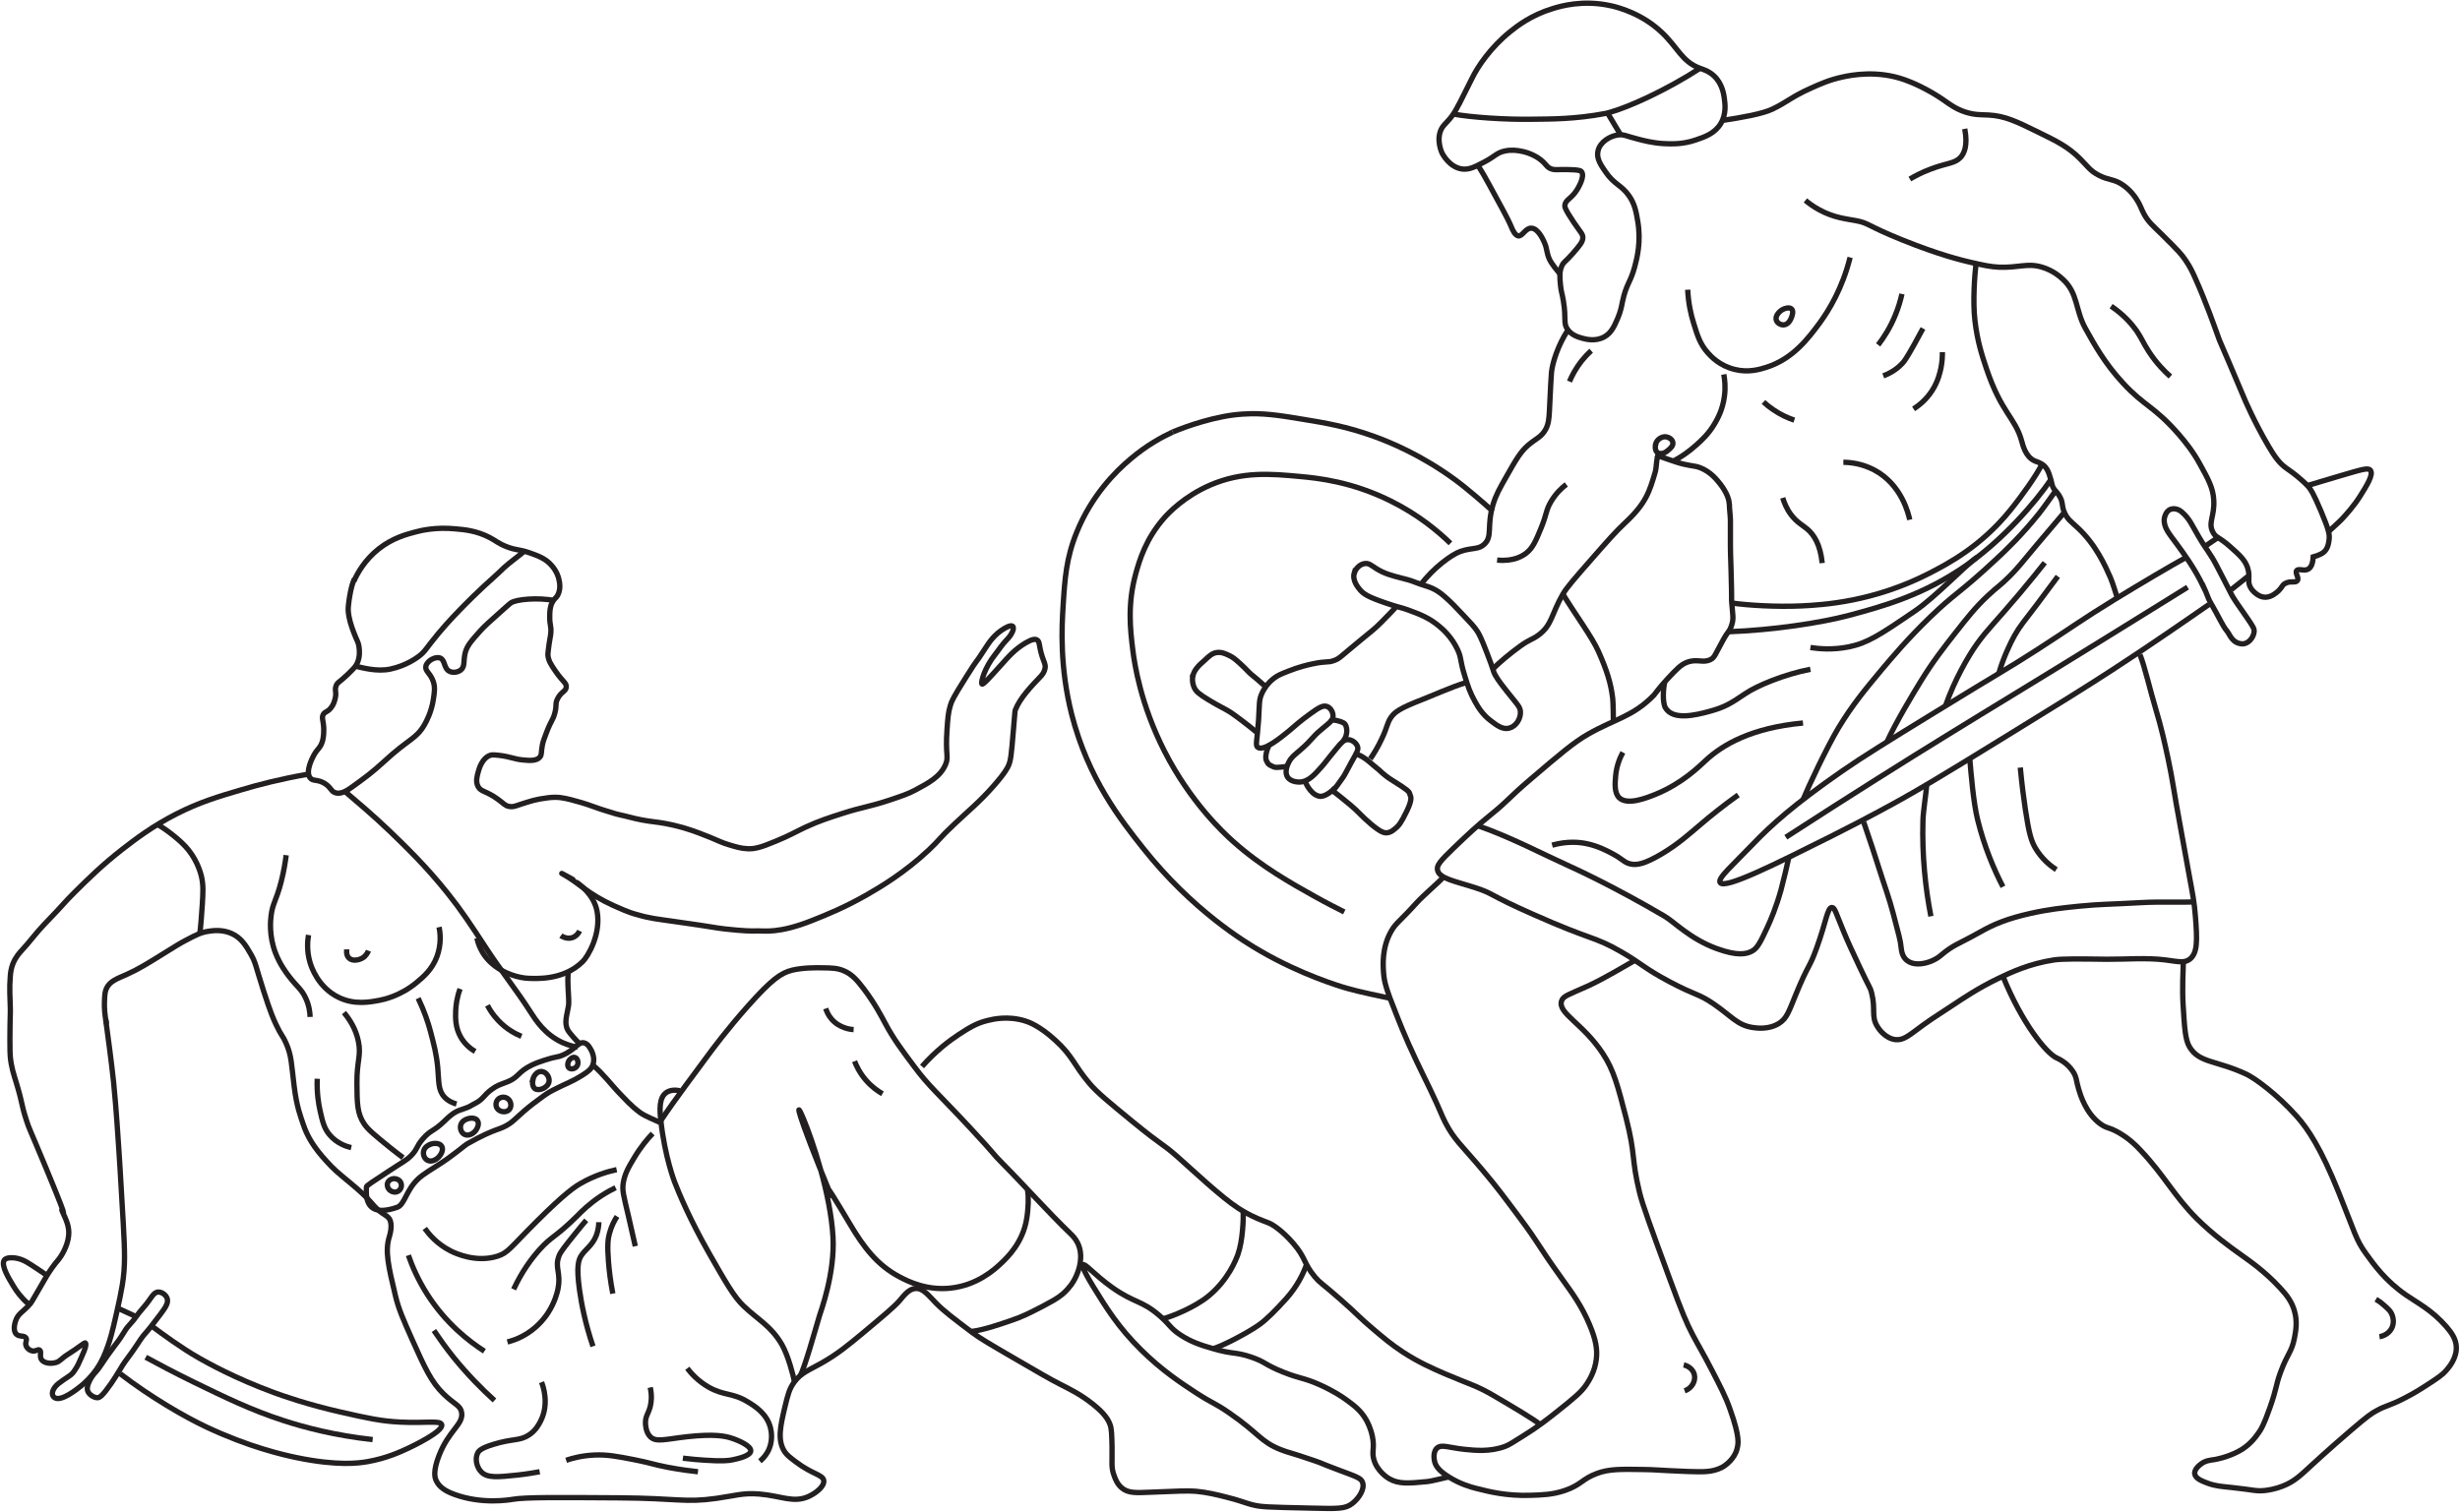 <svg width="231" height="142" viewBox="0 0 231 142" fill="none" xmlns="http://www.w3.org/2000/svg">
<g clip-path="url(#clip0_122_117)">
<path d="M33.293 54.387C32.933 54.956 32.672 56.924 32.697 57.32C32.746 58.124 32.995 58.805 33.206 59.374C33.516 60.215 33.653 60.277 33.715 60.797C33.752 61.082 33.827 61.713 33.516 62.344C33.367 62.653 33.119 62.888 32.635 63.359C31.865 64.101 31.679 64.076 31.554 64.435C31.393 64.881 31.641 65.004 31.455 65.685C31.393 65.908 31.306 66.23 31.045 66.526C30.735 66.898 30.536 66.823 30.362 67.096C30.176 67.418 30.362 67.64 30.399 68.383C30.399 68.618 30.424 69.15 30.263 69.67C30.077 70.264 29.828 70.301 29.481 70.92C29.394 71.08 28.649 72.417 29.108 73.048C29.394 73.432 29.816 73.147 30.536 73.617C31.095 73.989 31.082 74.323 31.48 74.459C32.026 74.644 32.647 74.224 33.107 73.889C34.336 72.999 34.944 72.553 36.025 71.563C38.446 69.323 39.067 69.459 39.887 68.024C40.048 67.739 40.508 66.885 40.694 65.697C40.793 65.029 40.868 64.584 40.694 64.039C40.433 63.235 39.899 63.049 39.986 62.591C40.086 62.072 40.88 61.626 41.34 61.812C41.824 62.01 41.65 62.789 42.221 63.062C42.557 63.222 43.004 63.148 43.277 62.925C43.687 62.591 43.488 62.084 43.687 61.304C43.861 60.636 44.283 60.166 45.14 59.213C45.475 58.842 45.959 58.396 46.94 57.53C47.549 56.986 47.859 56.701 47.996 56.614C48.493 56.293 50.467 56.095 52.156 56.416" stroke="#231F20" stroke-width="0.5" stroke-miterlimit="10"/>
<path d="M110.123 40.577C109.105 41.047 107.677 41.827 106.199 43.076C104.696 44.326 102.498 46.578 101.12 49.957C100.127 52.382 99.99 54.325 99.829 56.911C99.704 58.916 99.506 62.641 100.636 67.108C102.176 73.135 105.255 77.033 107.342 79.668C111.961 85.497 116.928 88.516 118.456 89.383C122.169 91.523 125.646 92.588 126.453 92.823C127.633 93.169 129.793 93.602 130.514 93.763" stroke="#231F20" stroke-width="0.5" stroke-miterlimit="10"/>
<path d="M110.123 40.577C111.39 40.045 114.196 39.042 116.692 38.894C118.58 38.77 119.995 38.993 122.243 39.364C124.441 39.723 126.44 40.057 129.011 40.985C130.551 41.542 133.444 42.73 136.598 45.032C137.753 45.873 139.529 47.42 140.175 48.026" stroke="#231F20" stroke-width="0.5" stroke-miterlimit="10"/>
<path d="M146.769 55.822C147.936 57.728 149.513 59.869 150.084 61.156C150.891 62.963 151.276 64.2 151.438 65.611C151.487 66.007 151.5 67.578 151.5 67.801" stroke="#231F20" stroke-width="0.5" stroke-miterlimit="10"/>
<path d="M136.201 51.033C135.034 49.895 133.171 48.336 130.576 47.049C126.912 45.23 123.721 44.908 122.106 44.759C119.312 44.499 116.655 44.264 113.637 45.564C111.166 46.64 109.726 48.2 109.366 48.596C107.59 50.588 106.994 52.654 106.658 53.855C105.864 56.738 106.124 59.077 106.385 61.144C106.534 62.319 107.093 66.155 109.366 70.598C111.799 75.35 114.879 78.221 115.798 79.037C118.443 81.401 121.237 82.96 123.522 84.235C124.627 84.853 125.571 85.324 126.229 85.658" stroke="#231F20" stroke-width="0.5" stroke-miterlimit="10"/>
<path d="M147.24 30.986C146.272 32.459 145.775 34.117 145.688 34.971C145.663 35.181 145.601 36.357 145.49 38.683C145.452 39.29 145.427 39.772 145.154 40.304C144.757 41.047 144.248 41.183 143.527 41.789C142.795 42.408 142.36 43.163 141.491 44.697C140.808 45.898 140.473 46.492 140.199 47.395C139.591 49.449 140.175 50.353 139.392 51.108C138.821 51.652 138.287 51.405 137.157 51.788C136.313 52.073 134.574 53.36 133.432 54.894" stroke="#231F20" stroke-width="0.5" stroke-miterlimit="10"/>
<path d="M131.122 56.961C130.899 57.245 130.141 58 129.694 58.458C129.11 59.052 128.8 59.275 127.657 60.215C125.82 61.725 125.782 61.861 125.286 62.035C124.615 62.282 124.69 62.047 123.187 62.369C122.777 62.455 121.945 62.653 120.952 63.049C120.294 63.309 119.958 63.445 119.598 63.73C118.965 64.225 118.642 64.806 118.518 65.079C118.195 65.747 118.282 66.106 118.182 67.64C118.046 69.633 117.847 70.029 118.12 70.202C118.704 70.598 120.38 69.187 121.039 68.655C121.486 68.271 122.094 67.715 123.137 66.972C123.858 66.452 124.267 66.217 124.627 66.366C124.975 66.502 125.199 66.935 125.174 67.306C125.137 67.715 124.814 67.9 124.156 68.457C123.038 69.385 123.398 69.323 122.057 70.487C121.511 70.957 121.262 71.13 121.039 71.563C120.927 71.773 120.579 72.479 120.902 72.986C121.225 73.481 121.982 73.456 122.057 73.456C122.864 73.419 123.423 72.788 124.093 72.033C124.429 71.662 124.516 71.489 125.522 70.276C125.956 69.744 126.192 69.484 126.54 69.472C126.937 69.459 127.372 69.769 127.484 70.152C127.558 70.4 127.471 70.585 126.875 71.637C126.391 72.504 126.329 72.701 126.13 72.986C125.745 73.543 125.422 74.001 125.137 74.285" stroke="#231F20" stroke-width="0.5" stroke-miterlimit="10"/>
<path d="M128.675 71.278C128.961 70.858 129.371 70.214 129.756 69.385C130.314 68.21 130.24 67.912 130.637 67.356C130.985 66.873 131.445 66.526 133.481 65.735C134.388 65.388 136.3 64.522 137.728 64.089" stroke="#231F20" stroke-width="0.5" stroke-miterlimit="10"/>
<path d="M140.187 62.851C140.684 62.294 141.913 61.292 142.77 60.673C143.652 60.042 143.912 60.067 144.459 59.659C145.75 58.718 145.676 57.679 146.756 55.81C147.129 55.166 147.911 54.276 149.463 52.506C150.978 50.773 151.748 49.907 152.58 49.128C154.592 47.259 154.89 46.145 155.424 44.363C155.573 43.856 155.523 42.965 155.734 42.817" stroke="#231F20" stroke-width="0.5" stroke-miterlimit="10"/>
<path d="M161.757 11.31C163.57 11.038 165.495 10.692 166.414 10.259C167.817 9.59 168.252 9.083 170.003 8.303C170.922 7.883 171.828 7.487 173.045 7.227C173.852 7.054 176.274 6.571 178.869 7.499C179.577 7.747 180.956 8.341 182.396 9.318C183.042 9.764 183.613 10.222 184.569 10.531C185.463 10.816 186.059 10.766 186.742 10.803C188.282 10.89 189.35 11.409 191.412 12.424C193.088 13.241 194.206 13.785 195.336 14.924C196.006 15.592 196.267 16.05 197.099 16.471C198.043 16.966 198.515 16.78 199.396 17.411C200.067 17.894 200.477 18.476 200.613 18.698C200.986 19.255 201.023 19.527 201.296 20.047C201.706 20.827 202.128 21.161 202.985 22.002C204.637 23.636 204.835 23.871 205.22 24.428C205.643 25.046 205.891 25.566 206.102 26.049C207.17 28.425 207.952 30.689 208.275 31.58C208.511 32.261 208.3 31.617 210.784 37.52C210.784 37.52 211.653 39.587 213.019 41.913C213.603 42.903 214.012 43.472 214.646 43.943C214.894 44.128 215.217 44.326 215.726 44.747C215.9 44.895 216.384 45.291 216.744 45.688C216.955 45.923 217.204 46.257 217.961 48.051C218.694 49.796 218.768 50.204 218.706 50.687C218.669 50.996 218.595 51.578 218.16 51.9C217.837 52.147 217.216 52.308 217.216 52.308C217.191 52.729 217.104 53.261 216.744 53.459C216.347 53.682 215.838 53.36 215.664 53.595C215.478 53.83 215.925 54.263 215.726 54.535C215.552 54.795 215.093 54.511 214.571 54.808C214.273 54.981 214.323 55.142 213.963 55.488C213.776 55.661 213.317 56.082 212.746 56.095C211.951 56.107 211.417 55.327 211.392 55.29C210.945 54.622 211.355 54.238 211.057 53.335C210.809 52.58 210.287 52.122 209.368 51.306C208.325 50.39 208.089 50.526 207.816 50.019C207.307 49.115 207.965 48.509 207.878 46.987C207.816 45.824 207.356 45.007 206.586 43.608C205.916 42.383 205.196 41.505 204.624 40.837C202.252 38.114 201.371 38.176 199.347 35.973C197.658 34.142 196.677 32.385 195.82 30.838C194.876 29.142 195.137 27.546 193.721 26.247C193.461 25.999 192.79 25.405 191.759 25.096C190.356 24.675 189.586 25.17 187.699 25.096C186.916 25.059 186.283 24.923 184.991 24.626C184.296 24.465 182.148 23.957 178.621 22.534C175.194 21.148 175.529 20.95 174.213 20.715C173.368 20.554 172.201 20.455 170.822 19.701C170.251 19.391 169.817 19.057 169.531 18.822" stroke="#231F20" stroke-width="0.5" stroke-miterlimit="10"/>
<path d="M179.341 16.817C179.763 16.57 180.434 16.198 181.303 15.877C182.843 15.295 183.538 15.369 184.085 14.8C184.445 14.417 184.792 13.674 184.494 12.102" stroke="#231F20" stroke-width="0.5" stroke-miterlimit="10"/>
<path d="M198.241 28.759C199.458 29.588 200.178 30.442 200.613 31.048C201.11 31.766 201.234 32.187 201.768 33.003C202.488 34.117 203.271 34.897 203.804 35.367" stroke="#231F20" stroke-width="0.5" stroke-miterlimit="10"/>
<path d="M178.596 27.608C178.472 28.19 178.273 28.858 177.988 29.563C177.503 30.764 176.895 31.704 176.361 32.397" stroke="#231F20" stroke-width="0.5" stroke-miterlimit="10"/>
<path d="M180.571 30.85C180.372 31.209 180.099 31.729 179.763 32.335C178.994 33.709 178.807 33.956 178.609 34.154C178.298 34.488 177.752 34.959 176.845 35.305" stroke="#231F20" stroke-width="0.5" stroke-miterlimit="10"/>
<path d="M182.396 33.078C182.396 33.449 182.384 33.969 182.26 34.563C182.173 34.971 181.999 35.788 181.452 36.654C180.881 37.557 180.161 38.102 179.689 38.411" stroke="#231F20" stroke-width="0.5" stroke-miterlimit="10"/>
<path d="M158.479 27.212C158.541 28.499 158.789 29.563 159.025 30.318C159.385 31.494 159.633 32.323 160.378 33.152C160.664 33.474 161.471 34.352 162.887 34.699C164.178 35.02 165.246 34.699 165.867 34.501C168.363 33.709 169.804 31.778 170.884 30.318C171.729 29.155 172.995 27.113 173.728 24.18" stroke="#231F20" stroke-width="0.5" stroke-miterlimit="10"/>
<path d="M166.811 30.108C166.65 29.712 167.047 29.279 167.358 29.093C167.593 28.957 168.028 28.821 168.239 29.031C168.438 29.229 168.289 29.637 168.239 29.774C168.19 29.91 167.978 30.491 167.494 30.516C167.221 30.528 166.923 30.368 166.811 30.108Z" stroke="#231F20" stroke-width="0.5" stroke-miterlimit="10"/>
<path d="M149.414 32.941C149.128 33.201 148.83 33.511 148.532 33.882C147.973 34.587 147.613 35.28 147.377 35.837" stroke="#231F20" stroke-width="0.5" stroke-miterlimit="10"/>
<path d="M161.869 35.169C161.956 35.639 162.043 36.345 161.931 37.198C161.77 38.51 161.236 39.413 160.987 39.834C160.441 40.75 159.82 41.319 159.298 41.789C158.516 42.495 157.759 42.977 157.2 43.274" stroke="#231F20" stroke-width="0.5" stroke-miterlimit="10"/>
<path d="M155.461 41.715C155.573 41.294 156.045 40.96 156.479 41.035C156.74 41.084 157.051 41.282 157.088 41.579C157.125 41.889 156.839 42.124 156.678 42.26C156.541 42.371 156.355 42.557 156.057 42.594C155.958 42.594 155.796 42.619 155.672 42.532C155.424 42.383 155.399 41.987 155.473 41.728L155.461 41.715Z" stroke="#231F20" stroke-width="0.5" stroke-miterlimit="10"/>
<path d="M155.437 42.718C155.821 42.841 157.324 43.423 158.094 43.596C159.087 43.819 159.212 43.757 159.646 43.93C160.665 44.326 161.248 45.106 161.546 45.477C162.105 46.207 162.378 46.888 162.378 47.333" stroke="#231F20" stroke-width="0.5" stroke-miterlimit="10"/>
<path d="M137.008 9.788C137.741 8.328 138.113 7.598 138.225 7.363C138.772 6.224 140.013 4.418 141.814 2.97C142.447 2.463 143.764 1.423 145.813 0.804C146.607 0.557 148.656 -0.025 151.227 0.532C152.022 0.705 154.182 1.287 156.033 3.032C157.56 4.467 157.92 5.779 159.621 6.41C159.969 6.534 160.478 6.682 160.975 7.153C161.733 7.883 161.869 8.873 161.919 9.244C161.981 9.727 162.13 10.692 161.583 11.607C161.025 12.536 160.093 12.857 159.212 13.154C158.007 13.563 156.976 13.526 156.231 13.489C155.225 13.439 154.232 13.179 153.859 13.08C152.68 12.783 152.506 12.61 151.96 12.672C151.177 12.771 150.258 13.328 150.06 14.157C149.886 14.862 150.308 15.481 150.743 16.112C151.575 17.349 152.258 17.362 152.978 18.401C153.512 19.169 153.636 19.899 153.785 20.765C154.12 22.671 153.723 24.242 153.512 25.022C153.102 26.569 152.717 26.63 152.357 28.326C152.27 28.759 152.183 29.266 151.885 29.947C151.575 30.665 151.301 31.271 150.668 31.63C149.799 32.125 148.843 31.84 148.569 31.766C148.209 31.667 147.601 31.494 147.216 30.962C146.769 30.368 147.092 29.972 146.806 28.264C146.682 27.509 146.595 27.435 146.533 26.779C146.458 25.999 146.421 25.492 146.669 24.96C146.856 24.552 147.005 24.601 147.688 23.809C148.321 23.079 148.631 22.72 148.631 22.324C148.631 21.977 148.458 21.878 147.75 20.839C146.93 19.614 146.93 19.404 146.943 19.292C147.005 18.735 147.539 18.711 148.098 17.807C148.184 17.659 148.855 16.582 148.507 16.124C148.458 16.062 148.346 15.939 147.154 15.926C146.148 15.914 146.011 15.988 145.664 15.864C145.192 15.679 145.254 15.456 144.645 14.986C144.509 14.874 143.801 14.355 142.745 14.181C142.447 14.132 141.938 14.045 141.317 14.181C140.547 14.342 140.398 14.676 139.417 15.196C138.498 15.679 137.977 15.951 137.319 15.877C136.102 15.728 135.456 14.454 135.419 14.392C135.394 14.342 134.823 13.13 135.357 12.102C135.63 11.583 135.978 11.496 136.574 10.556C136.735 10.296 136.834 10.11 136.983 9.813L137.008 9.788Z" stroke="#231F20" stroke-width="0.5" stroke-miterlimit="10"/>
<path d="M136.486 10.716C138.113 11.014 141.317 11.249 143.974 11.199C145.551 11.174 147.836 11.211 150.767 10.655C150.804 10.655 150.966 10.605 151.152 10.556C152.903 10.073 156.417 8.501 159.646 6.41" stroke="#231F20" stroke-width="0.5" stroke-miterlimit="10"/>
<path d="M150.954 10.617C151.14 10.915 152.009 12.387 152.183 12.672" stroke="#231F20" stroke-width="0.5" stroke-miterlimit="10"/>
<path d="M138.784 15.53C139.479 16.607 140.261 18.154 140.659 18.859C141.466 20.319 141.776 20.963 141.888 21.247C142.074 21.705 142.273 22.076 142.546 22.151C142.944 22.25 143.229 21.421 143.788 21.433C144.471 21.433 144.98 22.671 145.055 22.856C145.291 23.425 145.204 23.636 145.465 24.279C145.676 24.787 146.297 25.492 146.483 25.727" stroke="#231F20" stroke-width="0.5" stroke-miterlimit="10"/>
<path d="M185.55 24.774C185.426 25.863 185.24 28.326 185.451 30.108C185.674 32.063 186.146 33.474 186.531 34.624C187.947 38.819 189.226 39.203 189.847 41.443C189.958 41.851 190.207 42.866 191.002 43.262C191.225 43.373 191.399 43.386 191.747 43.596C192.045 43.782 192.305 44.116 192.454 44.648C192.566 45.019 192.603 45.069 192.69 45.489C192.79 45.972 193.063 46.071 193.373 46.566C193.758 47.197 193.572 47.469 193.845 48.113C194.118 48.769 194.541 49.053 195.062 49.536C196.801 51.132 197.682 53.137 198.179 54.263C198.403 54.77 198.763 56.008 198.862 56.293" stroke="#231F20" stroke-width="0.5" stroke-miterlimit="10"/>
<path d="M200.948 61.49C201.371 62.517 201.917 64.893 202.439 66.626C202.972 68.395 203.258 69.732 203.593 71.278C204.09 73.642 204.003 73.667 204.81 78.023C205.084 79.508 205.344 80.993 205.618 82.478C205.866 83.814 206.065 84.804 206.164 86.19C206.313 88.207 206.387 89.519 205.618 90.1C205.108 90.484 204.55 90.323 203.32 90.162C201.507 89.939 199.657 90.113 197.831 90.1C195.062 90.063 193.684 90.051 192.889 90.162C190.517 90.521 188.766 91.363 187.611 91.919C185.749 92.811 184.209 93.862 183.476 94.345C182.508 95.001 181.502 95.607 180.558 96.3C179.279 97.241 178.757 97.736 177.987 97.649C177.019 97.538 176.398 96.609 176.299 96.436C175.678 95.459 176.15 94.828 175.752 93.268C175.628 92.736 175.591 92.897 174.597 90.769C173.877 89.234 173.517 88.467 173.107 87.465C172.399 85.757 172.288 85.237 172.027 85.237C171.592 85.237 171.48 86.586 170.599 89.011C169.891 91.004 169.841 90.459 168.637 93.404C167.978 95.001 167.805 95.632 167.084 96.102C166.091 96.746 164.924 96.56 164.576 96.51C163.148 96.288 162.626 95.483 160.987 94.345C159.472 93.293 159.286 93.553 156.715 92.179C154.368 90.93 154.194 90.534 152.245 89.407C149.649 87.91 149.575 88.38 143.987 85.893C139.616 83.963 140.348 83.975 138.573 83.393C136.635 82.762 135.133 82.527 134.984 81.71C134.897 81.277 135.245 80.869 136.474 79.681C137.89 78.332 138.597 77.651 139.926 76.575C141.789 75.065 141.466 75.115 143.788 73.135C146.458 70.858 147.787 69.719 149.14 68.952C151.723 67.479 153.313 67.331 155.3 65.301C155.374 65.227 155.846 64.547 156.591 63.755C157.423 62.864 157.845 62.418 158.417 62.208C159.41 61.837 159.907 62.331 160.652 61.935C161.024 61.737 161.049 61.478 161.807 60.116C162.291 59.225 162.403 59.362 162.614 58.693C162.813 58.087 162.701 57.753 162.614 56.602C162.577 56.169 162.639 56.726 162.552 53.632C162.502 51.838 162.49 51.924 162.49 51.269C162.49 50.798 162.49 50.575 162.49 48.843C162.49 48.509 162.39 47.779 162.39 47.309" stroke="#231F20" stroke-width="0.5" stroke-miterlimit="10"/>
<path d="M119.238 69.967C119.051 70.066 118.716 71.118 118.927 71.452C119.064 71.674 118.965 71.773 119.635 72.046C119.883 72.145 120.641 71.996 120.778 71.996" stroke="#231F20" stroke-width="0.5" stroke-miterlimit="10"/>
<path d="M122.553 73.333C122.603 73.518 122.715 73.79 122.926 74.075C123.1 74.298 123.36 74.657 123.845 74.781C124.366 74.929 125.111 74.273 125.385 73.976" stroke="#231F20" stroke-width="0.5" stroke-miterlimit="10"/>
<path d="M124.962 67.727C125.099 67.504 125.943 67.764 126.167 67.9C126.564 68.135 126.589 69.113 126.117 69.596" stroke="#231F20" stroke-width="0.5" stroke-miterlimit="10"/>
<path d="M111.986 63.606C112.11 62.814 112.805 62.319 113.103 62.035C113.551 61.614 113.824 61.354 114.258 61.292C114.705 61.23 115.078 61.403 115.413 61.564C115.811 61.75 116.047 61.96 116.494 62.369C117.114 62.925 117.226 63.161 117.785 63.581C118.033 63.767 118.716 64.41 118.865 64.497" stroke="#231F20" stroke-width="0.5" stroke-miterlimit="10"/>
<path d="M127.458 70.858C128.216 71.13 128.874 71.835 129.222 72.095C129.644 72.417 129.644 72.504 130.165 72.9C130.463 73.135 130.613 73.209 131.594 73.84C132.438 74.397 132.339 74.471 132.401 74.644C132.45 74.781 132.674 74.978 132.128 76.129C131.569 77.305 131.32 77.552 131.184 77.676C130.911 77.924 130.637 78.183 130.24 78.221C129.954 78.245 129.644 78.159 128.75 77.416C127.818 76.637 127.558 76.228 126.788 75.597C126.316 75.214 125.372 74.422 125.111 74.273" stroke="#231F20" stroke-width="0.5" stroke-miterlimit="10"/>
<path d="M117.983 68.766C117.35 68.222 115.91 67.133 115.537 66.898C114.879 66.489 114.519 66.366 113.501 65.747C112.582 65.19 112.321 64.955 112.147 64.596C111.936 64.138 111.961 63.68 112.01 63.383" stroke="#231F20" stroke-width="0.5" stroke-miterlimit="10"/>
<path d="M127.185 53.805C127.322 53.36 127.744 52.964 128.204 52.927C128.564 52.902 128.775 53.112 129.222 53.397C130.004 53.892 130.712 54.065 131.519 54.276C132.724 54.573 132.587 54.597 133.419 54.882C134.09 55.117 134.698 55.191 135.654 56.033C136.25 56.553 136.635 56.961 137.418 57.79C138.113 58.52 138.461 58.891 138.709 59.275C138.883 59.547 139.057 59.844 139.591 61.23C140.348 63.173 140.174 62.975 140.398 63.396C140.708 63.953 141.193 64.559 142.161 65.759C142.546 66.242 142.745 66.465 142.77 66.836C142.82 67.455 142.397 68.197 141.752 68.383C141.131 68.568 140.572 68.148 139.988 67.702C139.218 67.121 138.808 66.44 138.498 65.883C138.039 65.066 137.815 64.386 137.554 63.52C137.058 61.935 137.256 61.837 136.871 61.02C136.312 59.819 135.468 59.089 135.108 58.792C134.177 58.013 133.27 57.679 132.264 57.307C131.445 57.01 131.445 57.097 130.091 56.627C128.464 56.07 128.054 55.798 127.719 55.414C127.533 55.191 126.949 54.511 127.173 53.793L127.185 53.805Z" stroke="#231F20" stroke-width="0.5" stroke-miterlimit="10"/>
<path d="M147.079 45.502C146.669 45.811 146.098 46.343 145.639 47.123C145.154 47.94 145.241 48.311 144.732 49.548C144.235 50.761 143.95 51.467 143.292 51.974C142.994 52.197 142.149 52.766 140.584 52.605" stroke="#231F20" stroke-width="0.5" stroke-miterlimit="10"/>
<path d="M165.594 37.755C165.843 37.99 166.153 38.238 166.501 38.473C167.221 38.968 167.929 39.277 168.488 39.463" stroke="#231F20" stroke-width="0.5" stroke-miterlimit="10"/>
<path d="M167.407 46.764C167.531 47.185 167.755 47.791 168.214 48.385C168.773 49.103 169.282 49.326 169.754 49.734C170.313 50.229 170.934 51.12 171.108 52.89" stroke="#231F20" stroke-width="0.5" stroke-miterlimit="10"/>
<path d="M173.095 43.423C173.765 43.423 174.858 43.547 175.988 44.141C178.608 45.527 179.229 48.36 179.329 48.818" stroke="#231F20" stroke-width="0.5" stroke-miterlimit="10"/>
<path d="M135.53 82.391C135.17 82.824 133.705 84.049 132.997 84.829C131.408 86.586 131.097 86.673 130.65 87.44C129.731 89.024 129.868 90.719 129.93 91.486C129.992 92.192 130.129 92.835 131.11 95.261C131.259 95.632 131.904 97.34 133.01 99.666C133.506 100.73 133.618 100.891 134.276 102.277C135.319 104.467 135.332 104.678 135.717 105.433C136.561 107.066 137.207 107.524 139.243 109.937C140.51 111.434 141.317 112.523 142.671 114.342C144.707 117.077 144.099 116.52 146.731 120.196C147.663 121.495 148.507 122.634 149.265 124.428C149.861 125.839 150.01 126.754 149.898 127.67C149.761 128.796 149.265 129.588 148.992 130.009C148.52 130.739 147.775 131.345 146.284 132.533C145.353 133.276 144.409 134.018 143.031 134.872C142.137 135.429 141.702 135.726 141.317 135.862C139.914 136.382 138.498 136.233 137.53 136.134C136.002 135.974 135.319 135.615 134.909 136.048C134.512 136.456 134.698 137.211 134.723 137.31C134.823 137.669 135.058 138.114 136.077 138.745C137.132 139.401 138.101 139.674 138.697 139.822C139.877 140.119 141.466 140.515 143.664 140.453C144.844 140.416 145.763 140.391 146.918 140.008C148.52 139.463 148.532 138.919 149.985 138.387C151.103 137.978 152.171 137.991 154.319 138.028C155.461 138.04 155.672 138.102 158.479 138.213C160.019 138.263 160.776 138.275 161.645 137.854C162.055 137.656 162.887 137.001 163.111 136.097C163.223 135.627 163.421 135.083 162.453 132.36C162.03 131.147 161.484 130.133 160.826 128.846C159.845 126.94 159.497 126.433 158.926 125.331C158.355 124.23 157.97 123.339 156.753 120.022C155.064 115.419 154.219 113.117 153.959 112.016C153.164 108.737 153.611 108.588 152.692 105C151.922 102.005 151.537 100.52 150.519 98.973C148.644 96.115 146.272 95.186 146.632 94.023C146.794 93.528 147.315 93.429 149.165 92.588C150.668 91.895 152.68 90.682 153.487 90.224" stroke="#231F20" stroke-width="0.5" stroke-miterlimit="10"/>
<path d="M158.106 128.202C158.591 128.314 158.988 128.66 159.1 129.106C159.249 129.7 158.889 130.393 158.193 130.64" stroke="#231F20" stroke-width="0.5" stroke-miterlimit="10"/>
<path d="M138.796 77.565C141.826 78.617 145.03 80.3 147.042 81.203C147.812 81.549 151.55 83.257 156.318 86.066C157.225 86.598 158.702 88.182 161.198 89.098C163.161 89.816 164.042 89.63 164.589 89.296C165.06 89.011 165.359 88.38 165.942 87.13C166.277 86.413 166.774 85.249 167.234 83.616C167.457 82.799 167.879 81.017 167.979 80.51" stroke="#231F20" stroke-width="0.5" stroke-miterlimit="10"/>
<path d="M169.32 75.09C169.779 73.951 171.53 70.214 172.635 68.37C173.952 66.192 175.169 64.732 176.696 62.901C177.665 61.75 179.118 60.017 181.229 57.976C183.638 55.649 183.874 55.847 187.388 52.58C188.394 51.652 189.834 50.266 191.449 48.261C191.908 47.692 192.753 46.48 193.013 46.121" stroke="#231F20" stroke-width="0.5" stroke-miterlimit="10"/>
<path d="M193.845 48.125C192.964 49.177 191.71 50.637 191.275 51.157C189.772 52.964 189.412 53.422 188.704 54.127C187.773 55.055 187.612 55.068 186.668 55.946C185.501 57.047 184.793 57.938 183.551 59.522C182.545 60.809 181.527 62.096 180.372 63.977C179.676 65.103 178.012 67.863 177.193 69.682" stroke="#231F20" stroke-width="0.5" stroke-miterlimit="10"/>
<path d="M175.007 77.218C175.628 79.025 176.113 80.51 176.435 81.537C176.882 82.972 177.416 84.396 177.789 85.856C178.298 87.848 178.447 88.219 178.534 89.098C178.745 91.189 181.204 90.62 182.197 89.779C183.476 88.69 183.837 88.727 185.923 87.551C187.227 86.809 188.468 86.289 190.666 85.794C192.38 85.41 193.684 85.274 195.274 85.113C197.298 84.915 197.993 84.953 201.098 84.779C202.749 84.68 205.158 84.779 206.015 84.705" stroke="#231F20" stroke-width="0.5" stroke-miterlimit="10"/>
<path d="M145.75 79.384C147.228 78.975 148.371 79.112 149.004 79.248C150.035 79.458 150.904 79.916 151.301 80.126C152.419 80.708 152.469 80.993 153.065 81.141C153.673 81.29 154.393 81.178 156.045 80.201C157.659 79.235 158.591 78.357 159.77 77.367C160.54 76.711 161.708 75.758 163.223 74.669" stroke="#231F20" stroke-width="0.5" stroke-miterlimit="10"/>
<path d="M152.394 70.672C152.145 71.118 151.798 71.885 151.711 72.9C151.649 73.642 151.587 74.471 152.046 74.929C152.816 75.671 154.604 74.954 155.498 74.595C158.007 73.555 159.534 72.008 160.167 71.427C161.757 69.954 164.464 68.358 169.307 67.912" stroke="#231F20" stroke-width="0.5" stroke-miterlimit="10"/>
<path d="M156.318 64.101C156.194 64.571 156.082 65.97 156.392 66.489C157.1 67.677 159.186 67.182 160.503 66.823C161.956 66.427 162.477 66.106 163.905 65.141C164.961 64.423 167.507 63.346 170.003 62.864" stroke="#231F20" stroke-width="0.5" stroke-miterlimit="10"/>
<path d="M162.614 56.639C164.067 56.849 166.774 57.023 169.183 56.911C171.232 56.812 175.913 56.528 181.104 53.88C182.917 52.952 186.009 51.33 188.754 47.94C189.958 46.455 191.225 44.648 191.734 43.621" stroke="#231F20" stroke-width="0.5" stroke-miterlimit="10"/>
<path d="M162.328 59.337C166.501 59.188 171.021 58.495 173.666 57.79C176.832 56.936 180.67 55.897 184.78 53.001C188.12 50.637 191.088 47.247 192.591 45.032" stroke="#231F20" stroke-width="0.5" stroke-miterlimit="10"/>
<path d="M170.003 60.822C170.835 60.946 172.114 61.057 173.592 60.76C175.33 60.413 176.485 59.671 179.826 57.382C181.763 56.057 184.495 53.15 185.637 52.345" stroke="#231F20" stroke-width="0.5" stroke-miterlimit="10"/>
<path d="M192.008 52.852C191.486 53.521 190.666 54.535 189.636 55.761C187.363 58.458 186.618 59.114 185.637 60.488C184.83 61.614 183.526 63.878 182.682 66.304" stroke="#231F20" stroke-width="0.5" stroke-miterlimit="10"/>
<path d="M193.237 54.139C192.765 54.783 192.094 55.686 191.275 56.775C190.058 58.372 189.66 58.83 189.176 59.683C188.766 60.401 188.059 61.923 187.686 63.284" stroke="#231F20" stroke-width="0.5" stroke-miterlimit="10"/>
<path d="M180.931 73.692C180.869 74.459 180.596 76.204 180.571 77.02C180.471 80.386 180.807 83.43 181.316 86.066" stroke="#231F20" stroke-width="0.5" stroke-miterlimit="10"/>
<path d="M184.966 71.254C185.078 72.565 185.302 75.387 185.711 77.02C186.345 79.57 187.239 81.673 188.083 83.294" stroke="#231F20" stroke-width="0.5" stroke-miterlimit="10"/>
<path d="M189.71 72.095C189.859 73.679 190.033 75.003 190.182 76.006C190.53 78.32 190.741 78.988 191.126 79.656C191.734 80.683 192.529 81.314 193.088 81.686" stroke="#231F20" stroke-width="0.5" stroke-miterlimit="10"/>
<path d="M205.295 52.345C203.854 53.137 201.147 54.733 198.577 56.305C195.571 58.149 194.578 58.904 191.399 60.958C188.232 63 188.332 62.827 181.713 66.898C177.218 69.657 174.933 71.068 172.971 72.429C168.426 75.585 166.277 77.54 164.638 79.248C162.763 81.215 161.26 82.49 161.521 82.898C161.956 83.554 166.662 81.191 171.89 78.579C175.467 76.785 178.037 75.35 178.658 75.003C180.148 74.162 181.812 73.209 188.208 69.261C193.336 66.106 195.894 64.522 198.365 62.913C201.905 60.611 205.344 58.223 207.431 56.775" stroke="#231F20" stroke-width="0.5" stroke-miterlimit="10"/>
<path d="M167.693 78.641C173.939 74.595 179.093 71.365 182.731 69.125C187.438 66.217 190.679 64.287 197.695 59.943C200.948 57.938 203.618 56.268 205.419 55.154" stroke="#231F20" stroke-width="0.5" stroke-miterlimit="10"/>
<path d="M206.909 55.117C206.114 53.422 205.046 51.974 204.401 51.095C203.656 50.081 203.209 49.598 203.221 48.806C203.221 48.732 203.32 48.026 203.817 47.841C204.214 47.692 204.624 47.878 204.848 48.063C205.642 48.756 205.791 49.276 206.474 50.427C207.046 51.392 206.971 51.194 207.729 52.382C207.915 52.667 208.225 53.273 208.846 54.474C209.591 55.921 209.554 55.884 209.728 56.157C210.014 56.627 210.2 56.849 211.019 58.05C211.578 58.867 211.702 59.065 211.665 59.362C211.603 59.894 211.119 60.5 210.548 60.475C209.629 60.426 209.405 59.646 209.157 59.325C208.61 58.632 208.548 58.273 207.493 56.453C207.369 56.231 207.182 55.661 206.922 55.105L206.909 55.117Z" stroke="#231F20" stroke-width="0.5" stroke-miterlimit="10"/>
<path d="M207.145 51.256C207.294 51.145 208.114 50.6 208.263 50.489" stroke="#231F20" stroke-width="0.5" stroke-miterlimit="10"/>
<path d="M209.529 55.377C209.802 55.154 210.808 54.362 211.082 54.139" stroke="#231F20" stroke-width="0.5" stroke-miterlimit="10"/>
<path d="M216.657 45.613C217.154 45.477 218.57 45.032 219.687 44.71C221.798 44.091 222.357 43.906 222.581 44.165C222.916 44.561 222.208 45.663 221.612 46.616C221.016 47.556 220.321 48.311 219.936 48.732C219.65 49.041 218.892 49.709 218.706 49.883" stroke="#231F20" stroke-width="0.5" stroke-miterlimit="10"/>
<path d="M188.083 91.709C189.872 96.127 192.144 98.899 193.1 99.357C193.311 99.456 194.119 99.814 194.653 100.644C195.025 101.201 194.951 101.522 195.199 102.327C195.36 102.859 195.87 104.579 197.236 105.569C197.894 106.039 198.043 105.841 199.061 106.447C199.98 106.992 200.588 107.598 201.023 108.068C203.283 110.469 204.152 112.338 206.301 114.479C207.791 115.964 209.455 117.164 210.436 117.857C211.256 118.451 212.634 119.379 214.099 120.963C214.757 121.668 215.204 122.275 215.453 123.129C215.751 124.156 215.577 125.034 215.453 125.69C215.192 127.014 214.819 127.088 214.161 128.858C213.665 130.207 213.826 130.306 213.143 132.236C212.584 133.845 212.286 134.303 212.125 134.526C211.827 134.959 211.231 135.8 210.163 136.345C209.07 136.914 207.99 137.087 207.99 137.087C207.543 137.161 207.133 137.174 206.698 137.496C206.599 137.57 206.028 137.978 206.09 138.436C206.152 138.882 206.785 139.117 207.307 139.315C208.064 139.587 208.548 139.612 209.604 139.723C211.678 139.946 211.852 140.094 212.721 139.995C213.106 139.946 213.702 139.847 214.348 139.587C215.44 139.166 216.049 138.56 217.055 137.632C217.055 137.632 218.557 136.233 220.78 134.328C222.32 133.004 222.73 132.731 223.152 132.509C224.083 131.989 224.294 132.088 225.723 131.358C226.728 130.85 227.411 130.405 228.02 130.009C228.914 129.427 229.373 129.118 229.709 128.722C230.007 128.375 230.702 127.546 230.652 126.494C230.615 125.789 230.255 125.232 229.709 124.601C228.343 123.042 227.064 122.423 225.921 121.631C224.021 120.319 222.941 118.822 222.196 117.783C221.215 116.434 221.153 115.84 219.625 112.041C217.936 107.833 216.719 106.039 215.701 104.888C213.801 102.747 211.69 101.25 210.957 100.904C208.089 99.567 206.524 99.864 205.605 98.342C205.196 97.661 205.133 96.56 204.997 94.357C204.91 92.897 204.997 91.165 205.022 90.323" stroke="#231F20" stroke-width="0.5" stroke-miterlimit="10"/>
<path d="M223.102 122.04C223.288 122.151 223.562 122.324 223.847 122.584C224.257 122.943 224.53 123.178 224.654 123.599C224.692 123.698 224.853 124.217 224.592 124.75C224.257 125.418 223.524 125.542 223.437 125.554" stroke="#231F20" stroke-width="0.5" stroke-miterlimit="10"/>
<path d="M10.009 96.189C9.823 95.347 9.785 94.617 9.81 94.023C9.835 93.466 9.847 93.145 10.009 92.811C10.344 92.142 10.99 91.932 11.909 91.523C12.964 91.053 13.871 90.496 15.696 89.358C16.367 88.95 16.764 88.677 17.522 88.281C18.416 87.811 18.888 87.576 19.558 87.477C19.931 87.415 20.825 87.279 21.731 87.675C22.663 88.083 23.11 88.85 23.557 89.63C24.029 90.447 23.979 90.682 24.774 93.145C25.382 95.038 25.68 95.731 25.929 96.251C26.438 97.34 26.55 97.253 26.872 98.008C27.382 99.171 27.357 99.901 27.617 101.993C27.866 104.022 28.226 104.839 28.462 105.569C28.847 106.757 29.493 107.796 30.635 109.046C31.343 109.826 31.591 110.036 32.97 111.175C33.777 111.843 34.323 112.387 34.323 112.387C35.118 113.192 35.217 113.476 35.876 113.934C36.248 114.194 36.397 114.243 36.559 114.479C36.894 114.998 36.633 115.914 36.559 116.162C36.136 117.51 36.472 118.934 37.13 121.693C37.44 122.992 37.862 123.921 38.682 125.777C39.886 128.462 40.483 129.799 41.662 130.937C42.693 131.939 43.252 132.001 43.351 132.694C43.513 133.808 42.147 134.328 41.215 136.741C40.644 138.213 40.843 138.807 40.942 139.03C41.24 139.723 41.923 140.094 42.705 140.379C45.264 141.307 47.784 140.886 48.169 140.824C49.349 140.626 52.267 140.651 58.104 140.688C63.704 140.725 64.275 141.159 67.268 140.738C69.032 140.49 69.74 140.206 71.292 140.329C73.378 140.503 74.508 141.208 75.948 140.552C76.619 140.243 77.426 139.612 77.352 139.067C77.265 138.498 76.271 138.486 74.731 137.31C74.173 136.889 73.9 136.679 73.688 136.369C72.968 135.281 73.291 133.919 73.688 132.224C73.974 131.036 74.111 130.442 74.595 129.799C75.241 128.932 75.924 128.722 77.128 128.041C78.643 127.187 79.637 126.358 80.965 125.257C82.965 123.586 83.958 122.757 84.442 122.2C84.939 121.619 85.349 121.062 85.982 121.025C86.678 120.988 87.137 121.619 87.919 122.423C88.64 123.153 89.521 123.822 91.31 125.17C92.017 125.702 92.998 126.272 94.973 127.423C97.394 128.833 98.599 129.539 99.58 130.034C100.499 130.504 101.455 130.962 102.61 131.877C103.715 132.756 104.05 133.313 104.237 133.808C104.386 134.216 104.398 134.773 104.423 135.875C104.448 137.397 104.324 137.805 104.609 138.572C104.733 138.919 104.907 139.389 105.329 139.748C105.938 140.268 106.683 140.218 108.124 140.156C110.433 140.057 111.601 140.008 112.284 140.07C113.352 140.169 114.258 140.391 115.127 140.614C116.332 140.911 116.692 141.084 117.425 141.295C118.431 141.567 118.878 141.555 123.112 141.654C125.67 141.715 126.316 141.74 126.999 141.208C127.607 140.725 128.179 139.859 127.943 139.228C127.806 138.844 127.434 138.721 125.77 138.102C123.596 137.285 124.453 137.557 123.423 137.199C121.125 136.407 121.001 136.456 120.256 136.159C118.356 135.404 118.232 134.649 115.475 132.744C113.935 131.679 113.985 131.915 112.222 130.764C110.905 129.898 109.105 128.722 107.167 126.804C105.019 124.688 103.889 122.844 102.697 120.913C101.579 119.094 101.641 118.847 101.703 118.797C101.89 118.649 102.734 119.713 104.411 120.913C106.559 122.436 107.18 122.101 108.881 123.574C109.899 124.453 109.85 124.725 110.818 125.368C111.861 126.061 112.805 126.358 113.886 126.668C115.81 127.237 115.972 126.952 117.499 127.472C118.878 127.942 118.691 128.153 120.479 128.87C122.156 129.539 122.417 129.39 123.957 130.083C125.248 130.665 126.03 131.197 126.353 131.432C127.123 131.989 127.781 132.471 128.29 133.362C128.402 133.56 128.713 134.142 128.874 134.934C129.098 136.035 128.787 136.332 129.011 137.1C129.334 138.226 130.339 138.832 130.451 138.894C131.345 139.414 132.289 139.327 133.978 139.166C134.512 139.117 135.766 138.77 136.052 138.721" stroke="#231F20" stroke-width="0.5" stroke-miterlimit="10"/>
<path d="M75.141 129.254C75.65 128.153 76.408 125.418 76.954 123.574C77.079 123.166 78.407 119.602 78.221 116.199C77.761 108.019 71.366 96.102 78.035 112.288C78.084 112.4 76.644 109.628 79.798 114.949C81.114 117.176 82.394 118.847 84.492 119.948C85.274 120.357 87.001 121.235 89.273 120.988C91.769 120.715 93.371 119.255 93.967 118.698C94.625 118.08 96.028 116.718 96.401 114.516C96.575 113.513 96.6 112.35 96.488 111.781" stroke="#231F20" stroke-width="0.5" stroke-miterlimit="10"/>
<path d="M74.608 129.823C74.496 129.192 74.011 127.336 73.428 126.309C72.409 124.539 71.192 123.982 69.814 122.658C68.92 121.804 68.15 120.456 66.61 117.758C64.748 114.491 63.754 112.066 63.357 111.051C63.357 111.051 62.425 108.675 62.053 105.247C61.941 104.245 61.879 103.119 62.55 102.636C62.959 102.339 63.493 102.376 63.853 102.45" stroke="#231F20" stroke-width="0.5" stroke-miterlimit="10"/>
<path d="M62.053 105.259C63.394 103.242 65.443 100.545 66.337 99.32C66.945 98.49 68.299 96.671 70.224 94.506C72.471 91.981 73.341 91.387 74.384 91.127C75.402 90.88 76.706 90.892 77.228 90.905C78.134 90.917 78.631 90.93 79.214 91.177C79.935 91.474 80.419 91.969 81.114 92.885C82.182 94.308 82.791 95.496 83.101 96.077C83.884 97.55 84.591 98.49 85.808 100.124C87.249 102.067 87.969 102.574 91.136 105.977C93.706 108.737 93.073 108.205 94.166 109.306C96.326 111.484 98.363 113.798 100.573 115.926C100.698 116.05 100.983 116.322 101.207 116.78C101.778 117.981 101.294 119.28 101.157 119.614C100.822 120.505 100.3 121.05 100.027 121.322C99.754 121.594 99.369 121.941 97.953 122.671C96.736 123.302 95.979 123.698 94.836 124.069C94.054 124.329 92.427 124.923 91.148 125.071" stroke="#231F20" stroke-width="0.5" stroke-miterlimit="10"/>
<path d="M86.579 100.173C87.882 98.701 89.149 97.748 90.056 97.154C90.975 96.56 91.658 96.115 92.725 95.855C93.222 95.731 94.65 95.384 96.29 95.904C96.563 95.991 97.581 96.325 99.084 97.698C100.76 99.221 100.81 100 102.287 101.745C103.02 102.624 104.138 103.527 106.348 105.346C109.391 107.833 109.006 107.277 110.595 108.675C111.986 109.9 114.656 112.437 116.283 113.489C116.916 113.897 117.549 114.206 117.549 114.206C118.319 114.578 118.791 114.726 119.176 114.887C119.536 115.035 120.43 115.617 121.436 116.78C122.653 118.191 122.367 118.599 123.473 119.936C123.982 120.542 123.994 120.406 125.869 122.052C127.57 123.549 127.595 123.698 128.899 124.799C129.905 125.653 130.663 126.296 131.743 127.002C133.246 127.979 134.5 128.524 135.667 129.031C138.213 130.12 138.66 130.133 140.448 131.197C141.938 132.075 143.962 133.263 144.633 133.808" stroke="#231F20" stroke-width="0.5" stroke-miterlimit="10"/>
<path d="M109.216 123.871C110.048 123.648 112.172 122.807 113.488 121.73C115.351 120.183 116.046 118.352 116.245 117.82C116.704 116.52 116.766 114.491 116.742 113.773" stroke="#231F20" stroke-width="0.5" stroke-miterlimit="10"/>
<path d="M113.898 126.68C114.693 126.482 117.176 125.195 118.294 124.391C118.952 123.908 119.747 123.116 120.79 121.965C121.808 120.827 122.379 119.651 122.69 118.773" stroke="#231F20" stroke-width="0.5" stroke-miterlimit="10"/>
<path d="M77.538 94.728C77.625 94.988 77.774 95.36 78.085 95.719C78.83 96.585 79.897 96.696 80.158 96.709" stroke="#231F20" stroke-width="0.5" stroke-miterlimit="10"/>
<path d="M80.245 99.678C80.419 100.124 80.742 100.805 81.326 101.473C81.872 102.104 82.456 102.5 82.865 102.735" stroke="#231F20" stroke-width="0.5" stroke-miterlimit="10"/>
<path d="M14.802 77.453C15.311 77.713 16.963 78.876 17.733 79.879C18.577 80.968 18.838 82.02 18.913 82.304C19.111 83.158 19.062 83.839 19 84.915C18.962 85.596 18.826 87.316 18.764 87.7" stroke="#231F20" stroke-width="0.5" stroke-miterlimit="10"/>
<path d="M32.386 74.335C33.318 75.127 35.106 76.637 36.559 78.035C38.136 79.557 40.023 81.376 42.047 83.913C43.314 85.497 44.146 86.759 45.773 89.246C47.052 91.189 48.517 93.021 49.772 94.988C50.281 95.78 51.162 97.204 52.888 97.958C53.435 98.194 53.919 98.305 54.242 98.367" stroke="#231F20" stroke-width="0.5" stroke-miterlimit="10"/>
<path d="M28.971 87.823C28.884 88.343 28.785 89.296 29.108 90.385C29.232 90.818 29.866 92.749 31.815 93.689C33.281 94.394 34.671 94.135 35.603 93.961C36.013 93.887 37.602 93.553 39.129 92.278C39.75 91.759 40.57 91.078 41.029 89.853C41.464 88.677 41.34 87.613 41.228 87.081" stroke="#231F20" stroke-width="0.5" stroke-miterlimit="10"/>
<path d="M26.873 80.324C26.798 80.894 26.674 81.772 26.401 82.824C25.941 84.618 25.606 84.816 25.457 85.992C25.395 86.487 25.258 87.91 25.867 89.506C26.277 90.571 26.885 91.387 27.158 91.734C27.854 92.65 28.326 92.909 28.71 93.763C29.033 94.456 29.108 95.1 29.12 95.52" stroke="#231F20" stroke-width="0.5" stroke-miterlimit="10"/>
<path d="M29.791 101.324C29.741 102.611 29.903 103.651 30.064 104.356C30.288 105.346 30.424 105.965 30.946 106.584C31.616 107.388 32.51 107.685 32.982 107.796" stroke="#231F20" stroke-width="0.5" stroke-miterlimit="10"/>
<path d="M32.299 95.112C32.784 95.694 33.404 96.597 33.653 97.81C33.938 99.171 33.491 99.654 33.516 101.795C33.529 103.626 33.541 104.604 34.199 105.569C34.584 106.138 35.267 106.683 36.633 107.796C37.142 108.205 37.565 108.526 37.85 108.737" stroke="#231F20" stroke-width="0.5" stroke-miterlimit="10"/>
<path d="M39.266 93.763C39.874 95.038 40.222 96.115 40.42 96.869C40.743 98.094 40.979 98.985 41.103 100.248C41.228 101.572 41.116 102.351 41.712 103.02C42.072 103.428 42.532 103.601 42.867 103.7" stroke="#231F20" stroke-width="0.5" stroke-miterlimit="10"/>
<path d="M43.202 92.885C42.892 93.714 42.817 94.431 42.792 94.914C42.767 95.595 42.743 96.498 43.264 97.414C43.674 98.132 44.258 98.552 44.618 98.763" stroke="#231F20" stroke-width="0.5" stroke-miterlimit="10"/>
<path d="M45.773 94.431C45.984 94.84 46.307 95.347 46.791 95.855C47.574 96.684 48.418 97.117 48.964 97.34" stroke="#231F20" stroke-width="0.5" stroke-miterlimit="10"/>
<path d="M32.56 89.172C32.56 89.247 32.473 89.692 32.758 89.977C33.106 90.323 33.715 90.175 34.05 89.977C34.398 89.766 34.547 89.432 34.596 89.296" stroke="#231F20" stroke-width="0.5" stroke-miterlimit="10"/>
<path d="M34.398 111.509C34.398 111.36 34.944 111.038 36.571 109.962C37.937 109.058 38.198 108.984 38.67 108.477C39.253 107.846 39.067 107.722 39.688 106.992C40.433 106.113 40.694 106.311 41.725 105.309C42.606 104.443 42.917 104.356 43.587 104.133C44.208 103.923 44.146 103.873 44.643 103.626C45.388 103.242 45.413 102.884 46.133 102.351C46.717 101.931 46.742 101.968 47.685 101.597C48.691 101.201 48.642 100.668 49.92 100.05C50.33 99.852 50.69 99.728 51.138 99.579C52.218 99.221 52.28 99.344 52.826 99.109C54.031 98.602 54.292 97.81 54.863 97.958C55.223 98.057 55.409 98.441 55.546 98.701C55.596 98.8 55.881 99.382 55.682 99.988C55.546 100.409 55.223 100.656 54.664 101.003C53.571 101.683 53.038 101.819 52.292 102.215C51.808 102.475 51.696 102.413 50.02 103.7C48.853 104.604 48.368 105.185 47.884 105.519C46.891 106.2 46.667 105.866 43.923 107.413C43.587 107.598 42.557 108.551 41.042 109.492C39.7 110.333 39.44 110.556 39.216 110.779C38.123 111.83 37.999 113.155 37.291 113.402C35.367 114.058 34.249 113.65 34.41 111.521L34.398 111.509Z" stroke="#231F20" stroke-width="0.5" stroke-miterlimit="10"/>
<path d="M36.397 111.113C36.31 111.36 36.447 111.583 36.459 111.62C36.621 111.892 37.043 112.09 37.378 111.892C37.639 111.744 37.763 111.41 37.652 111.113C37.54 110.828 37.254 110.704 37.006 110.704C36.77 110.704 36.484 110.853 36.397 111.113Z" stroke="#231F20" stroke-width="0.5" stroke-miterlimit="10"/>
<path d="M40.383 107.499C40.284 107.536 39.862 107.71 39.775 108.143C39.713 108.464 39.849 108.836 40.148 108.984C40.545 109.195 41.004 108.885 41.203 108.675C41.414 108.452 41.675 107.994 41.476 107.66C41.265 107.326 40.706 107.363 40.396 107.487L40.383 107.499Z" stroke="#231F20" stroke-width="0.5" stroke-miterlimit="10"/>
<path d="M43.873 105.099C43.774 105.136 43.376 105.272 43.264 105.668C43.178 105.99 43.302 106.386 43.6 106.546C43.997 106.757 44.469 106.46 44.68 106.175C44.842 105.952 45.04 105.519 44.817 105.235C44.544 104.876 43.898 105.086 43.873 105.099Z" stroke="#231F20" stroke-width="0.5" stroke-miterlimit="10"/>
<path d="M46.853 103.18C46.568 103.391 46.505 103.787 46.654 104.059C46.866 104.455 47.511 104.554 47.809 104.232C48.058 103.972 48.02 103.477 47.71 103.218C47.486 103.032 47.126 102.995 46.866 103.18H46.853Z" stroke="#231F20" stroke-width="0.5" stroke-miterlimit="10"/>
<path d="M50.045 101.386C49.97 101.671 49.995 102.091 50.243 102.265C50.628 102.512 51.498 102.153 51.56 101.559C51.609 101.176 51.311 100.693 50.877 100.644C50.43 100.594 50.119 101.052 50.032 101.386H50.045Z" stroke="#231F20" stroke-width="0.5" stroke-miterlimit="10"/>
<path d="M53.397 99.666C53.298 99.852 53.261 100.161 53.435 100.31C53.633 100.483 54.018 100.384 54.18 100.136C54.366 99.864 54.254 99.419 54.006 99.332C53.795 99.245 53.509 99.456 53.397 99.666Z" stroke="#231F20" stroke-width="0.5" stroke-miterlimit="10"/>
<path d="M53.385 91.127C53.211 92.229 53.484 93.887 53.385 94.469C53.261 95.31 52.938 96.053 53.323 96.758C53.484 97.055 54.254 97.897 54.416 98.02" stroke="#231F20" stroke-width="0.5" stroke-miterlimit="10"/>
<path d="M55.732 100.099C56.576 100.805 57.557 102.042 57.992 102.5C58.737 103.267 59.197 103.824 60.091 104.492C60.55 104.839 61.693 105.284 61.978 105.433" stroke="#231F20" stroke-width="0.5" stroke-miterlimit="10"/>
<path d="M9.922 95.743C10.071 96.832 10.468 99.74 10.667 101.658C10.742 102.426 10.903 104.022 11.164 108.044C11.164 108.044 11.338 110.642 11.574 114.887C11.723 117.572 11.772 118.921 11.487 120.691C11.363 121.446 11.176 122.324 10.94 123.351C10.518 125.269 10.307 125.913 10.133 126.408C9.86 127.163 9.612 127.806 9.09 128.573C8.556 129.353 7.997 129.86 7.65 130.145C7.302 130.43 5.737 131.704 5.116 131.271C4.806 131.048 4.893 130.64 5.166 130.281C5.327 130.058 5.601 129.86 5.973 129.601C6.532 129.217 6.731 129.155 7.016 128.71C7.116 128.561 7.277 128.338 7.463 127.893C7.625 127.509 8.246 126.296 8.01 126.136C7.935 126.086 7.289 126.643 6.433 127.175C5.7 127.633 5.675 127.856 5.253 127.979C4.781 128.116 4.135 128.054 3.899 127.707C3.676 127.373 3.937 126.94 3.713 126.804C3.552 126.705 3.378 126.952 3.03 126.89C2.769 126.841 2.533 126.643 2.446 126.395C2.335 126.074 2.571 125.888 2.446 125.678C2.285 125.405 1.826 125.591 1.54 125.319C1.18 124.985 1.416 124.217 1.453 124.106C1.689 123.339 2.173 123.265 2.893 122.398C2.956 122.324 2.918 122.374 4.16 120.233C4.433 119.75 4.731 119.268 5.203 118.661C5.489 118.302 5.489 118.339 5.638 118.117C5.688 118.055 6.346 117.102 6.445 116.063C6.532 115.209 6.209 114.578 5.874 113.835C5.452 112.895 7.066 116.335 4.322 109.714C2.769 105.977 2.744 106.064 2.459 105.16C1.975 103.651 2.148 103.725 1.515 101.646C1.292 100.916 1.068 100.26 0.969 99.282C0.944 98.985 0.931 98.738 0.931 97.525C0.944 95.236 0.981 95.483 0.969 94.691C0.944 93.627 0.869 92.848 0.969 91.66C0.994 91.375 1.031 91.004 1.205 90.546C1.465 89.878 1.863 89.469 2.049 89.259C2.782 88.479 3.403 87.601 4.148 86.833C6.296 84.606 5.861 84.953 6.991 83.826C8.233 82.589 9.599 81.24 11.524 79.743C12.741 78.802 14.293 77.614 16.541 76.463C18.726 75.35 20.465 74.83 22.7 74.174C24.228 73.716 26.326 73.172 28.872 72.726" stroke="#231F20" stroke-width="0.5" stroke-miterlimit="10"/>
<path d="M44.779 88.12C44.891 88.603 45.189 89.543 45.996 90.323C47.251 91.536 48.902 91.882 49.697 91.895C50.194 91.895 52.876 92.142 54.714 90.323C55.198 89.853 56.465 87.724 56.067 85.596C55.769 84.037 54.465 83.096 54.105 82.849" stroke="#231F20" stroke-width="0.5" stroke-miterlimit="10"/>
<path d="M52.665 87.885C52.665 87.885 53.187 88.257 53.745 88.071C54.205 87.91 54.391 87.514 54.428 87.44" stroke="#231F20" stroke-width="0.5" stroke-miterlimit="10"/>
<path d="M53.547 82.502C54.528 82.972 52.317 81.809 52.826 82.082C54.503 83.01 55.161 83.95 57.595 85.052C59.222 85.794 59.569 85.831 59.768 85.893C61.059 86.277 61.656 86.314 63.456 86.574C67.306 87.118 67.008 87.13 68.063 87.254C69.74 87.44 70.609 87.465 71.081 87.44C71.739 87.415 73.093 87.724 76.284 86.45C77.687 85.893 79.339 85.225 81.437 84.024C82.679 83.307 84.877 82.02 87.212 79.842C88.317 78.802 88.106 78.827 89.609 77.416C91.049 76.055 91.968 75.337 93.309 73.815C94.427 72.541 94.625 72.083 94.712 71.885C94.899 71.427 94.961 71.043 95.159 68.606C95.321 66.749 95.296 66.786 95.346 66.675C95.768 65.574 96.885 64.41 97.643 63.618C97.792 63.47 98.078 63.173 98.14 62.715C98.177 62.381 98.053 62.245 97.867 61.676C97.531 60.648 97.668 60.265 97.37 60.104C97.183 60.005 96.898 60.042 96.327 60.376C95.284 60.983 94.675 61.713 93.93 62.542C92.924 63.656 92.328 64.324 92.216 64.25C92.067 64.151 92.427 62.74 93.471 61.441C93.855 60.958 94.042 60.599 94.65 59.968C94.973 59.634 95.308 59.003 95.085 58.817C94.998 58.755 94.824 58.743 94.377 58.99C93.384 59.547 92.837 60.401 92.552 60.846C91.347 62.727 92.08 61.428 90.689 63.643C89.509 65.524 89.36 65.846 89.236 66.279C89.037 66.922 89 67.479 88.925 68.568C88.764 70.944 89.112 71.056 88.789 71.811C88.305 72.961 87.175 73.555 85.945 74.211C85.275 74.57 84.703 74.756 83.611 75.127C81.487 75.832 81.077 75.77 79.078 76.414C77.886 76.798 76.905 77.107 75.626 77.701C74.657 78.159 74.198 78.456 72.844 79.013C71.379 79.631 70.795 79.755 70.174 79.718C69.578 79.693 69.057 79.532 68.448 79.347C67.79 79.149 67.517 79 66.722 78.666C66.138 78.431 65.232 78.06 64.176 77.75C62.897 77.379 61.854 77.243 61.531 77.206C60.612 77.095 59.892 76.958 59.097 76.748C58.241 76.525 58.067 76.538 57.334 76.29C56.999 76.179 56.514 76.055 55.782 75.783C54.875 75.449 54.23 75.275 53.559 75.102C52.926 74.954 52.416 74.818 51.485 74.929C50.243 75.078 49.772 75.275 49.113 75.474C48.517 75.647 48.257 75.832 47.797 75.746C47.412 75.671 47.313 75.474 46.742 75.065C45.611 74.248 45.152 74.397 44.879 73.852C44.655 73.394 44.792 72.924 44.916 72.466C44.99 72.207 45.264 71.204 46.034 70.944C46.145 70.907 46.282 70.882 46.841 70.944C47.983 71.08 48.257 71.303 49.076 71.377C49.697 71.439 50.38 71.501 50.703 71.105C50.901 70.858 50.79 70.647 50.939 69.93C51.013 69.596 51.113 69.336 51.311 68.816C51.771 67.615 51.92 67.653 52.094 66.997C52.305 66.217 52.106 66.106 52.367 65.611C52.702 64.955 53.137 64.955 53.174 64.534C53.211 64.151 52.864 64.052 52.193 63.086C51.746 62.443 51.473 62.035 51.448 61.465C51.448 61.354 51.485 61.094 51.547 60.587C51.659 59.795 51.696 59.782 51.721 59.473C51.783 58.768 51.609 58.755 51.622 57.926C51.622 57.394 51.647 56.998 51.858 56.577C52.069 56.169 52.218 56.218 52.404 55.835C52.69 55.228 52.528 54.61 52.466 54.35C52.441 54.226 52.292 53.682 51.821 53.137C51.237 52.456 50.529 52.209 49.722 51.924C48.691 51.566 48.517 51.714 47.586 51.355C46.791 51.046 46.617 50.823 45.959 50.477C44.755 49.858 43.649 49.746 42.743 49.672C40.967 49.499 39.564 49.808 38.955 49.981C38.123 50.204 36.857 50.538 35.565 51.553C34.249 52.593 33.566 53.83 33.218 54.61" stroke="#231F20" stroke-width="0.5" stroke-miterlimit="10"/>
<path d="M49.238 51.764C49.014 51.999 47.76 52.902 47.325 53.323C46.58 54.053 46.145 54.412 45.475 55.03C44.655 55.785 44.072 56.379 43.687 56.763C43.041 57.419 42.184 58.285 41.178 59.485C39.949 60.958 39.974 61.156 39.303 61.663C39.117 61.799 38.161 62.517 36.683 62.839C35.392 63.123 33.964 62.703 33.355 62.567" stroke="#231F20" stroke-width="0.5" stroke-miterlimit="10"/>
<path d="M39.887 115.382C40.247 115.889 41.017 116.842 42.321 117.498C42.83 117.758 44.742 118.612 46.704 117.993C47.722 117.671 47.884 117.226 50.405 114.714C53.099 112.028 54.006 111.459 54.515 111.162C55.844 110.395 57.086 110.036 57.905 109.863" stroke="#231F20" stroke-width="0.5" stroke-miterlimit="10"/>
<path d="M61.283 106.472C60.811 106.955 60.178 107.71 59.569 108.724C59.01 109.652 58.663 110.259 58.526 111.113C58.414 111.843 58.551 112.251 59.023 114.268C59.172 114.899 59.395 115.865 59.656 117.053" stroke="#231F20" stroke-width="0.5" stroke-miterlimit="10"/>
<path d="M57.806 111.558C57.483 111.719 56.999 111.967 56.452 112.325C55.359 113.043 54.664 113.736 54.242 114.169C52.081 116.31 51.858 116.038 50.628 117.411C49.933 118.191 49.026 119.391 48.231 121.099" stroke="#231F20" stroke-width="0.5" stroke-miterlimit="10"/>
<path d="M56.229 114.8C56.229 115.097 56.179 115.53 56.005 116.013C55.633 116.978 55.012 117.3 54.602 117.906C54.304 118.352 54.118 118.971 54.416 121.149C54.602 122.473 54.95 124.292 55.682 126.457" stroke="#231F20" stroke-width="0.5" stroke-miterlimit="10"/>
<path d="M57.943 114.256C57.707 114.615 57.409 115.159 57.222 115.877C57.098 116.335 57.011 116.929 57.136 118.488C57.198 119.268 57.309 120.295 57.545 121.507" stroke="#231F20" stroke-width="0.5" stroke-miterlimit="10"/>
<path d="M55.049 114.615C54.801 114.899 54.441 115.332 54.006 115.877C53.099 117.003 52.652 117.572 52.516 117.906C52.032 119.094 52.727 119.466 52.379 121.149C52.33 121.359 52.118 122.312 51.435 123.351C51.026 123.97 50.293 124.836 49.138 125.467C48.554 125.789 48.02 125.95 47.648 126.049" stroke="#231F20" stroke-width="0.5" stroke-miterlimit="10"/>
<path d="M38.347 117.906C38.719 118.971 39.266 120.233 40.11 121.557C41.861 124.304 44.034 125.987 45.487 126.915" stroke="#231F20" stroke-width="0.5" stroke-miterlimit="10"/>
<path d="M40.744 124.972C41.29 125.777 41.898 126.631 42.594 127.497C43.898 129.106 45.214 130.442 46.431 131.543" stroke="#231F20" stroke-width="0.5" stroke-miterlimit="10"/>
<path d="M50.852 129.823C50.988 130.17 51.597 131.84 50.765 133.474C50.616 133.771 50.318 134.352 49.684 134.773C48.803 135.367 48.157 135.095 46.294 135.677C45.189 136.023 44.966 136.258 44.854 136.481C44.581 137.025 44.755 137.83 45.214 138.275C45.773 138.832 46.729 138.745 48.604 138.547C49.486 138.448 50.206 138.325 50.678 138.238" stroke="#231F20" stroke-width="0.5" stroke-miterlimit="10"/>
<path d="M53.162 137.161C53.745 136.963 54.677 136.716 55.831 136.666C57.024 136.617 57.93 136.79 59.582 137.112C61.084 137.409 61.333 137.557 62.748 137.83C63.941 138.052 64.921 138.176 65.542 138.238" stroke="#231F20" stroke-width="0.5" stroke-miterlimit="10"/>
<path d="M64.537 128.524C64.909 129.007 65.543 129.712 66.523 130.281C68.001 131.123 68.771 130.789 70.224 131.679C70.845 132.051 72.012 132.768 72.348 134.105C72.434 134.427 72.621 135.429 72.074 136.394C71.838 136.803 71.553 137.087 71.354 137.248" stroke="#231F20" stroke-width="0.5" stroke-miterlimit="10"/>
<path d="M61.059 130.318C61.233 131.11 61.159 131.717 61.059 132.113C60.885 132.781 60.6 133.028 60.612 133.647C60.612 133.758 60.625 134.513 61.059 134.946C61.606 135.491 62.438 135.182 64.536 134.946C67.119 134.662 68.125 134.897 68.696 135.083C69.379 135.305 70.547 135.813 70.497 136.295C70.447 136.753 69.317 137.001 68.87 137.1C68.374 137.211 67.815 137.26 66.113 137.149C65.592 137.112 64.921 137.062 64.126 136.963" stroke="#231F20" stroke-width="0.5" stroke-miterlimit="10"/>
<path d="M2.633 122.448C1.962 121.854 1.54 121.26 1.279 120.827C0.882 120.159 0.062 118.884 0.398 118.364C0.634 118.005 1.565 118.166 1.714 118.216C2.347 118.389 2.67 118.637 3.614 119.255C3.949 119.478 4.222 119.664 4.396 119.8" stroke="#231F20" stroke-width="0.5" stroke-miterlimit="10"/>
<path d="M14.293 124.589C15.349 125.368 16.963 126.569 18.714 127.571C19.434 127.979 22.042 129.452 25.755 130.813C26.537 131.098 28.86 131.927 31.989 132.632C34.497 133.202 35.764 133.486 37.577 133.573C39.961 133.697 41.34 133.387 41.476 133.808C41.675 134.439 38.732 135.837 38.397 135.998C37.602 136.369 36.335 136.963 34.535 137.285C33.703 137.434 31.716 137.706 27.866 136.914C26.55 136.642 23.371 135.912 19.397 134.043C17.323 133.065 14.194 131.259 11.288 129.031" stroke="#231F20" stroke-width="0.5" stroke-miterlimit="10"/>
<path d="M12.157 124.453C12.778 123.76 12.766 123.611 13.498 122.782C14.219 121.965 14.368 121.384 14.852 121.359C15.212 121.347 15.585 121.631 15.697 121.965C15.808 122.312 15.647 122.683 15.088 123.413C14.331 124.403 14.045 124.799 13.461 125.455C13.188 125.777 12.778 126.532 11.735 127.905C11.462 128.264 11.077 129.019 10.444 129.935C9.624 131.11 9.351 131.321 9.09 131.283C8.705 131.234 8.184 130.888 8.196 130.417C8.196 129.959 8.618 129.254 8.941 128.92C9.425 128.413 9.699 127.806 10.68 126.519C11.835 125.022 11.549 125.121 12.157 124.44V124.453Z" stroke="#231F20" stroke-width="0.5" stroke-miterlimit="10"/>
<path d="M11.065 122.881C11.313 122.98 12.406 123.5 12.654 123.611" stroke="#231F20" stroke-width="0.5" stroke-miterlimit="10"/>
<path d="M13.685 127.484C14.752 128.066 16.305 128.895 18.205 129.823C21.16 131.259 23.557 132.434 26.599 133.424C28.574 134.068 31.418 134.823 34.994 135.219" stroke="#231F20" stroke-width="0.5" stroke-miterlimit="10"/>
</g>
<defs>
<clipPath id="clip0_122_117">
<rect width="231" height="142" fill="white"/>
</clipPath>
</defs>
</svg>
